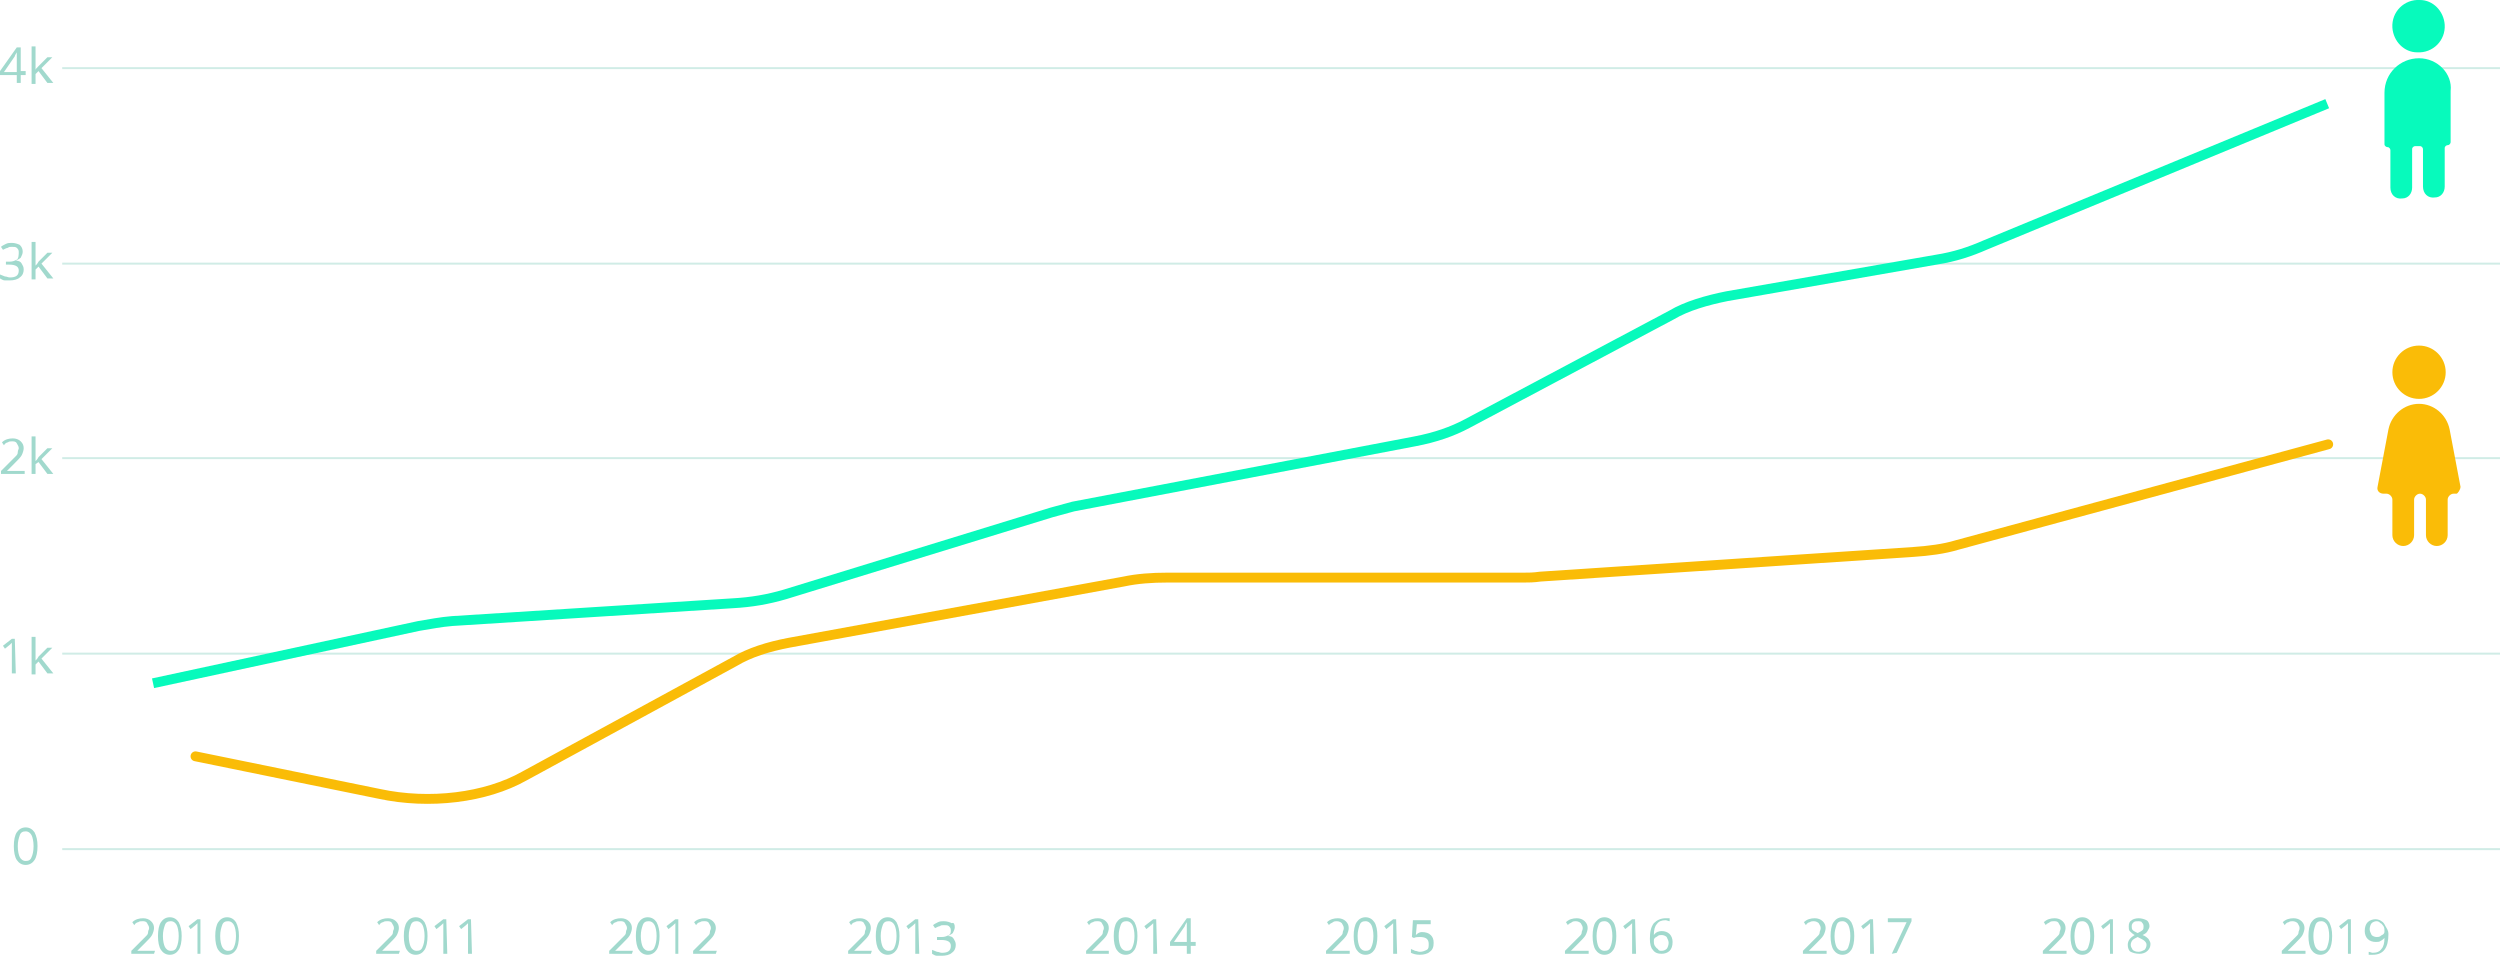<?xml version="1.0" encoding="utf-8"?>
<!-- Generator: Adobe Illustrator 22.0.1, SVG Export Plug-In . SVG Version: 6.00 Build 0)  -->
<svg version="1.1" id="Layer_1" xmlns="http://www.w3.org/2000/svg" xmlns:xlink="http://www.w3.org/1999/xlink" x="0px" y="0px"
	 viewBox="0 0 253.2 96.8" style="enable-background:new 0 0 253.2 96.8;" xml:space="preserve">
<style type="text/css">
	.st0{opacity:0.5;}
	.st1{fill:#A1D9CD;}
	.st2{fill:none;stroke:#FABC07;stroke-linecap:round;stroke-miterlimit:10;}
	.st3{fill:none;stroke:#07FABC;stroke-miterlimit:10;}
	.st4{fill:#07FABC;}
	.st5{fill:#FABC07;}
</style>
<g id="line" class="st0">
	<rect x="6.3" y="85.9" class="st1" width="246.9" height="0.2"/>
	<rect x="6.3" y="66.1" class="st1" width="246.9" height="0.2"/>
	<rect x="6.3" y="46.3" class="st1" width="246.9" height="0.2"/>
	<rect x="6.3" y="26.6" class="st1" width="246.9" height="0.2"/>
	<rect x="6.3" y="6.8" class="st1" width="246.9" height="0.2"/>
</g>
<g id="numbers">
	<g>
		<path class="st1" d="M3.8,85.7c0,0.6-0.1,1.1-0.3,1.4S3,87.6,2.6,87.6s-0.7-0.2-0.9-0.5s-0.3-0.8-0.3-1.4s0.1-1.1,0.3-1.4
			s0.5-0.5,0.9-0.5s0.7,0.2,0.9,0.5C3.7,84.7,3.8,85.1,3.8,85.7z M1.8,85.7c0,0.5,0.1,0.9,0.2,1.1s0.3,0.4,0.6,0.4
			c0.3,0,0.5-0.1,0.6-0.4c0.1-0.2,0.2-0.6,0.2-1.1s-0.1-0.9-0.2-1.1c-0.1-0.2-0.3-0.4-0.6-0.4c-0.3,0-0.5,0.1-0.6,0.4
			S1.8,85.2,1.8,85.7z"/>
	</g>
	<g>
		<path class="st1" d="M1.6,68.2H1.2v-2.5c0-0.2,0-0.4,0-0.6l-0.1,0.1c0,0-0.2,0.2-0.6,0.5l-0.2-0.3l0.9-0.7h0.3L1.6,68.2L1.6,68.2z
			"/>
		<path class="st1" d="M3.6,66.9c0.1-0.1,0.2-0.2,0.3-0.4l0.9-0.9h0.5l-1.1,1.1l1.2,1.5H4.8L3.9,67l-0.3,0.3v1H3.2v-3.8h0.4v2
			C3.6,66.5,3.6,66.7,3.6,66.9L3.6,66.9z"/>
	</g>
	<g>
		<path class="st1" d="M2.5,48H0.1v-0.3L1,46.8c0.3-0.3,0.5-0.5,0.6-0.6s0.2-0.2,0.2-0.4s0.1-0.3,0.1-0.4c0-0.2-0.1-0.3-0.2-0.5
			s-0.3-0.2-0.5-0.2c-0.1,0-0.3,0-0.4,0.1c-0.1,0-0.3,0.1-0.4,0.3l-0.2-0.3c0.3-0.3,0.7-0.4,1.1-0.4c0.3,0,0.6,0.1,0.8,0.3
			s0.3,0.4,0.3,0.7c0,0.2-0.1,0.5-0.2,0.7s-0.4,0.5-0.7,0.8l-0.8,0.8l0,0h1.8C2.5,47.7,2.5,48,2.5,48z"/>
		<path class="st1" d="M3.6,46.7c0.1-0.1,0.2-0.2,0.3-0.4l0.9-0.9h0.5l-1.1,1.1L5.4,48H4.8l-0.9-1.2L3.6,47v1H3.2v-3.8h0.4v2
			C3.6,46.3,3.6,46.5,3.6,46.7L3.6,46.7z"/>
	</g>
	<g>
		<path class="st1" d="M2.3,25.5c0,0.2-0.1,0.4-0.2,0.6c-0.1,0.1-0.3,0.2-0.5,0.3l0,0c0.3,0,0.5,0.1,0.6,0.3s0.2,0.3,0.2,0.6
			S2.3,27.9,2,28.1c-0.2,0.2-0.6,0.3-1,0.3c-0.2,0-0.4,0-0.5,0c-0.2,0-0.3-0.1-0.5-0.2v-0.4c0.2,0.1,0.3,0.1,0.5,0.2
			c0.2,0,0.3,0.1,0.5,0.1c0.6,0,0.9-0.2,0.9-0.7c0-0.4-0.3-0.6-1-0.6H0.6v-0.3H1c0.3,0,0.5-0.1,0.7-0.2s0.2-0.6,0.2-0.8
			s-0.1-0.3-0.2-0.4C1.6,25,1.4,25,1.2,25s-0.3,0-0.4,0.1c-0.1,0-0.3,0.1-0.5,0.2L0.1,25c0.1-0.1,0.3-0.2,0.5-0.3s0.4-0.1,0.6-0.1
			c0.3,0,0.6,0.1,0.8,0.2C2.2,25,2.3,25.2,2.3,25.5z"/>
		<path class="st1" d="M3.6,26.9c0.1-0.1,0.2-0.2,0.3-0.4l0.9-0.9h0.5l-1.1,1.1l1.2,1.5H4.8L3.9,27l-0.3,0.3v1H3.2v-3.8h0.4v2
			C3.6,26.5,3.6,26.7,3.6,26.9L3.6,26.9z"/>
	</g>
	<g>
		<path class="st1" d="M2.6,7.6H2.1v0.8H1.7V7.6H0V7.2l1.7-2.4h0.4v2.4h0.5C2.6,7.2,2.6,7.6,2.6,7.6z M1.7,7.3V6.1
			c0-0.2,0-0.5,0-0.8l0,0C1.6,5.5,1.5,5.6,1.5,5.7L0.4,7.3H1.7z"/>
		<path class="st1" d="M3.6,7.1c0-0.1,0.1-0.2,0.3-0.4l0.9-0.9h0.5L4.2,6.9l1.2,1.5H4.8L3.9,7.2L3.6,7.5v1H3.2V4.7h0.4v2
			C3.6,6.8,3.6,6.9,3.6,7.1L3.6,7.1z"/>
	</g>
</g>
<g>
	<path class="st1" d="M233.4,96.6h-2.3v-0.3l0.9-0.9c0.3-0.3,0.5-0.5,0.6-0.6s0.2-0.2,0.2-0.4c0-0.1,0.1-0.2,0.1-0.4
		c0-0.2-0.1-0.3-0.2-0.5c-0.1-0.1-0.3-0.2-0.5-0.2c-0.1,0-0.3,0-0.4,0.1c-0.1,0-0.3,0.1-0.4,0.3l-0.2-0.3c0.3-0.3,0.7-0.4,1.1-0.4
		c0.3,0,0.6,0.1,0.8,0.3s0.3,0.4,0.3,0.7c0,0.2-0.1,0.5-0.2,0.7c-0.1,0.2-0.4,0.5-0.7,0.8l-0.8,0.8l0,0h1.8v0.3H233.4z"/>
	<path class="st1" d="M236.2,94.8c0,0.6-0.1,1.1-0.3,1.4s-0.5,0.5-0.9,0.5s-0.7-0.2-0.9-0.5s-0.3-0.8-0.3-1.4s0.1-1.1,0.3-1.4
		s0.5-0.5,0.9-0.5s0.7,0.2,0.9,0.5C236.1,93.8,236.2,94.2,236.2,94.8z M234.3,94.8c0,0.5,0.1,0.9,0.2,1.1c0.1,0.2,0.3,0.4,0.6,0.4
		s0.5-0.1,0.6-0.4s0.2-0.6,0.2-1.1s-0.1-0.9-0.2-1.1s-0.3-0.4-0.6-0.4s-0.5,0.1-0.6,0.4S234.3,94.3,234.3,94.8z"/>
	<path class="st1" d="M238.2,96.6h-0.4v-2.5c0-0.2,0-0.4,0-0.6l-0.1,0.1c0,0-0.2,0.2-0.6,0.5l-0.2-0.3l0.9-0.7h0.3v3.5H238.2z"/>
	<path class="st1" d="M241.9,94.6c0,1.4-0.5,2.1-1.6,2.1c-0.2,0-0.3,0-0.4,0v-0.3c0.1,0,0.3,0.1,0.4,0.1c0.4,0,0.7-0.1,0.9-0.4
		c0.2-0.2,0.3-0.6,0.3-1.1l0,0c-0.1,0.1-0.2,0.2-0.4,0.3c-0.1,0.1-0.3,0.1-0.5,0.1c-0.3,0-0.6-0.1-0.8-0.3c-0.2-0.2-0.3-0.5-0.3-0.8
		c0-0.4,0.1-0.7,0.3-0.9c0.2-0.2,0.5-0.3,0.8-0.3c0.2,0,0.5,0.1,0.6,0.2c0.2,0.1,0.3,0.3,0.4,0.5S241.9,94.2,241.9,94.6z
		 M240.7,93.3c-0.2,0-0.4,0.1-0.5,0.2s-0.2,0.4-0.2,0.6s0.1,0.4,0.2,0.6c0.1,0.1,0.3,0.2,0.5,0.2c0.1,0,0.3,0,0.4-0.1
		c0.1-0.1,0.2-0.1,0.3-0.2s0.1-0.2,0.1-0.3c0-0.2,0-0.3-0.1-0.5c-0.1-0.1-0.2-0.3-0.3-0.3C241,93.4,240.9,93.3,240.7,93.3z"/>
</g>
<g>
	<path class="st1" d="M209.2,96.6h-2.3v-0.3l0.9-0.9c0.3-0.3,0.5-0.5,0.6-0.6s0.2-0.2,0.2-0.4c0-0.1,0.1-0.2,0.1-0.4
		c0-0.2-0.1-0.3-0.2-0.5s-0.3-0.2-0.5-0.2c-0.1,0-0.3,0-0.4,0.1s-0.3,0.1-0.4,0.3l-0.2-0.3c0.3-0.3,0.7-0.4,1.1-0.4
		c0.3,0,0.6,0.1,0.8,0.3s0.3,0.4,0.3,0.7c0,0.2-0.1,0.5-0.2,0.7c-0.1,0.2-0.4,0.5-0.7,0.8l-0.8,0.8l0,0h1.8v0.3H209.2z"/>
	<path class="st1" d="M212.1,94.8c0,0.6-0.1,1.1-0.3,1.4s-0.5,0.5-0.9,0.5s-0.7-0.2-0.9-0.5s-0.3-0.8-0.3-1.4s0.1-1.1,0.3-1.4
		s0.5-0.5,0.9-0.5s0.7,0.2,0.9,0.5S212.1,94.2,212.1,94.8z M210.1,94.8c0,0.5,0.1,0.9,0.2,1.1c0.1,0.2,0.3,0.4,0.6,0.4
		s0.5-0.1,0.6-0.4s0.2-0.6,0.2-1.1s-0.1-0.9-0.2-1.1s-0.3-0.4-0.6-0.4s-0.5,0.1-0.6,0.4S210.1,94.3,210.1,94.8z"/>
	<path class="st1" d="M214.1,96.6h-0.4v-2.5c0-0.2,0-0.4,0-0.6l-0.1,0.1c0,0-0.2,0.2-0.6,0.5l-0.2-0.3l0.9-0.7h0.3v3.5H214.1z"/>
	<path class="st1" d="M216.6,93c0.3,0,0.6,0.1,0.8,0.2s0.3,0.4,0.3,0.6s-0.1,0.3-0.2,0.5s-0.3,0.3-0.5,0.4c0.3,0.1,0.5,0.3,0.6,0.4
		c0.1,0.2,0.2,0.3,0.2,0.5c0,0.3-0.1,0.5-0.3,0.7s-0.5,0.3-0.8,0.3c-0.4,0-0.7-0.1-0.9-0.2s-0.3-0.4-0.3-0.7c0-0.4,0.2-0.7,0.7-1
		c-0.2-0.1-0.4-0.3-0.5-0.4s-0.1-0.3-0.1-0.5c0-0.3,0.1-0.5,0.3-0.6C216,93.1,216.3,93,216.6,93z M215.8,95.7c0,0.2,0.1,0.3,0.2,0.5
		c0.1,0.1,0.3,0.2,0.6,0.2c0.2,0,0.4-0.1,0.6-0.2c0.1-0.1,0.2-0.3,0.2-0.5s-0.1-0.3-0.2-0.4s-0.3-0.2-0.7-0.4
		c-0.2,0.1-0.4,0.2-0.5,0.3S215.8,95.5,215.8,95.7z M216.6,93.3c-0.2,0-0.4,0-0.5,0.1s-0.2,0.2-0.2,0.4c0,0.1,0,0.3,0.1,0.4
		s0.3,0.2,0.5,0.3c0.2-0.1,0.4-0.2,0.5-0.3c0.1-0.1,0.1-0.2,0.1-0.4c0-0.2-0.1-0.3-0.2-0.4C217,93.4,216.8,93.3,216.6,93.3z"/>
</g>
<g>
	<path class="st1" d="M184.9,96.6h-2.3v-0.3l0.9-0.9c0.3-0.3,0.5-0.5,0.6-0.6c0.1-0.1,0.2-0.2,0.2-0.4c0-0.1,0.1-0.2,0.1-0.4
		c0-0.2-0.1-0.3-0.2-0.5c-0.1-0.1-0.3-0.2-0.5-0.2c-0.1,0-0.3,0-0.4,0.1c-0.1,0-0.3,0.1-0.4,0.3l-0.2-0.3c0.3-0.3,0.7-0.4,1.1-0.4
		c0.3,0,0.6,0.1,0.8,0.3c0.2,0.2,0.3,0.4,0.3,0.7c0,0.2-0.1,0.5-0.2,0.7c-0.1,0.2-0.4,0.5-0.7,0.8l-0.8,0.8l0,0h1.8v0.3H184.9z"/>
	<path class="st1" d="M187.8,94.8c0,0.6-0.1,1.1-0.3,1.4c-0.2,0.3-0.5,0.5-0.9,0.5c-0.4,0-0.7-0.2-0.9-0.5c-0.2-0.3-0.3-0.8-0.3-1.4
		s0.1-1.1,0.3-1.4s0.5-0.5,0.9-0.5c0.4,0,0.7,0.2,0.9,0.5C187.7,93.8,187.8,94.2,187.8,94.8z M185.8,94.8c0,0.5,0.1,0.9,0.2,1.1
		c0.1,0.2,0.3,0.4,0.6,0.4s0.5-0.1,0.6-0.4c0.1-0.3,0.2-0.6,0.2-1.1s-0.1-0.9-0.2-1.1c-0.1-0.2-0.3-0.4-0.6-0.4
		c-0.3,0-0.5,0.1-0.6,0.4C185.9,94,185.8,94.3,185.8,94.8z"/>
	<path class="st1" d="M189.8,96.6h-0.4v-2.5c0-0.2,0-0.4,0-0.6l-0.1,0.1c0,0-0.2,0.2-0.6,0.5l-0.2-0.3l0.9-0.7h0.3L189.8,96.6
		L189.8,96.6z"/>
	<path class="st1" d="M191.6,96.6l1.5-3.2h-1.9V93h2.4v0.3l-1.5,3.2L191.6,96.6L191.6,96.6z"/>
</g>
<g>
	<path class="st1" d="M160.8,96.6h-2.3v-0.3l0.9-0.9c0.3-0.3,0.5-0.5,0.6-0.6c0.1-0.1,0.2-0.2,0.2-0.4c0-0.1,0.1-0.2,0.1-0.4
		c0-0.2-0.1-0.3-0.2-0.5c-0.1-0.1-0.3-0.2-0.5-0.2c-0.1,0-0.3,0-0.4,0.1c-0.1,0.1-0.3,0.1-0.4,0.3l-0.2-0.3c0.3-0.3,0.7-0.4,1.1-0.4
		c0.3,0,0.6,0.1,0.8,0.3c0.2,0.2,0.3,0.4,0.3,0.7c0,0.2-0.1,0.5-0.2,0.7c-0.1,0.2-0.4,0.5-0.7,0.8l-0.8,0.8l0,0h1.8v0.3H160.8z"/>
	<path class="st1" d="M163.7,94.8c0,0.6-0.1,1.1-0.3,1.4s-0.5,0.5-0.9,0.5c-0.4,0-0.7-0.2-0.9-0.5c-0.2-0.3-0.3-0.8-0.3-1.4
		s0.1-1.1,0.3-1.4c0.2-0.3,0.5-0.5,0.9-0.5c0.4,0,0.7,0.2,0.9,0.5C163.6,93.7,163.7,94.2,163.7,94.8z M161.7,94.8
		c0,0.5,0.1,0.9,0.2,1.1c0.1,0.2,0.3,0.4,0.6,0.4c0.3,0,0.5-0.1,0.6-0.4c0.1-0.2,0.2-0.6,0.2-1.1s-0.1-0.9-0.2-1.1
		c-0.1-0.2-0.3-0.4-0.6-0.4s-0.5,0.1-0.6,0.4C161.8,94,161.7,94.3,161.7,94.8z"/>
	<path class="st1" d="M165.7,96.6h-0.4v-2.5c0-0.2,0-0.4,0-0.6l-0.1,0.1c0,0-0.2,0.2-0.6,0.5l-0.2-0.3l0.9-0.7h0.3L165.7,96.6
		L165.7,96.6z"/>
	<path class="st1" d="M167.1,95.1c0-0.7,0.1-1.2,0.4-1.6c0.3-0.3,0.7-0.5,1.2-0.5c0.2,0,0.3,0,0.4,0v0.3c-0.1,0-0.3-0.1-0.4-0.1
		c-0.4,0-0.7,0.1-0.9,0.4c-0.2,0.2-0.3,0.6-0.3,1.1l0,0c0.2-0.3,0.5-0.4,0.8-0.4s0.6,0.1,0.8,0.3c0.2,0.2,0.3,0.5,0.3,0.8
		c0,0.4-0.1,0.7-0.3,0.9c-0.2,0.2-0.5,0.3-0.8,0.3c-0.4,0-0.7-0.1-0.9-0.4C167.2,96,167.1,95.6,167.1,95.1z M168.3,96.3
		c0.2,0,0.4-0.1,0.5-0.2c0.1-0.1,0.2-0.4,0.2-0.6s-0.1-0.4-0.2-0.6c-0.1-0.1-0.3-0.2-0.5-0.2c-0.1,0-0.3,0-0.4,0.1
		c-0.1,0.1-0.2,0.1-0.3,0.2s-0.1,0.2-0.1,0.3c0,0.2,0,0.3,0.1,0.5c0.1,0.1,0.2,0.3,0.3,0.3C168,96.3,168.1,96.3,168.3,96.3z"/>
</g>
<g>
	<path class="st1" d="M136.6,96.6h-2.3v-0.3l0.9-0.9c0.3-0.3,0.5-0.5,0.6-0.6c0.1-0.1,0.2-0.2,0.2-0.4c0-0.1,0.1-0.2,0.1-0.4
		c0-0.2-0.1-0.3-0.2-0.5c-0.1-0.1-0.3-0.2-0.5-0.2c-0.1,0-0.3,0-0.4,0.1c-0.1,0.1-0.3,0.1-0.4,0.3l-0.2-0.3c0.3-0.3,0.7-0.4,1.1-0.4
		c0.3,0,0.6,0.1,0.8,0.3c0.2,0.2,0.3,0.4,0.3,0.7c0,0.2-0.1,0.5-0.2,0.7c-0.1,0.2-0.4,0.5-0.7,0.8l-0.8,0.8l0,0h1.8v0.3H136.6z"/>
	<path class="st1" d="M139.5,94.8c0,0.6-0.1,1.1-0.3,1.4s-0.5,0.5-0.9,0.5c-0.4,0-0.7-0.2-0.9-0.5c-0.2-0.3-0.3-0.8-0.3-1.4
		s0.1-1.1,0.3-1.4c0.2-0.3,0.5-0.5,0.9-0.5c0.4,0,0.7,0.2,0.9,0.5C139.4,93.7,139.5,94.2,139.5,94.8z M137.5,94.8
		c0,0.5,0.1,0.9,0.2,1.1c0.1,0.2,0.3,0.4,0.6,0.4c0.3,0,0.5-0.1,0.6-0.4c0.1-0.2,0.2-0.6,0.2-1.1s-0.1-0.9-0.2-1.1
		c-0.1-0.2-0.3-0.4-0.6-0.4s-0.5,0.1-0.6,0.4C137.6,94,137.5,94.3,137.5,94.8z"/>
	<path class="st1" d="M141.5,96.6h-0.4v-2.5c0-0.2,0-0.4,0-0.6l-0.1,0.1c0,0-0.2,0.2-0.6,0.5l-0.2-0.3l0.9-0.7h0.3L141.5,96.6
		L141.5,96.6z"/>
	<path class="st1" d="M144,94.4c0.4,0,0.7,0.1,0.9,0.3c0.2,0.2,0.3,0.4,0.3,0.8s-0.1,0.7-0.4,0.9c-0.2,0.2-0.6,0.3-1,0.3
		c-0.4,0-0.7-0.1-0.9-0.2v-0.4c0.1,0.1,0.3,0.1,0.4,0.2c0.2,0,0.3,0.1,0.5,0.1c0.3,0,0.5-0.1,0.7-0.2s0.2-0.3,0.2-0.6
		c0-0.5-0.3-0.7-0.9-0.7c-0.2,0-0.4,0-0.6,0.1l-0.2-0.1l0.1-1.7h1.8v0.4h-1.4l-0.1,1.1C143.6,94.5,143.8,94.4,144,94.4z"/>
</g>
<g>
	<path class="st1" d="M112.3,96.6H110v-0.3l0.9-0.9c0.3-0.3,0.5-0.5,0.6-0.6s0.2-0.2,0.2-0.4s0.1-0.2,0.1-0.4c0-0.2-0.1-0.3-0.2-0.5
		c-0.1-0.2-0.3-0.2-0.5-0.2c-0.1,0-0.3,0-0.4,0.1c-0.1,0-0.3,0.1-0.4,0.3l-0.2-0.3c0.3-0.3,0.7-0.4,1.1-0.4c0.3,0,0.6,0.1,0.8,0.3
		c0.2,0.2,0.3,0.4,0.3,0.7c0,0.2-0.1,0.5-0.2,0.7c-0.1,0.2-0.4,0.5-0.7,0.8l-0.8,0.8l0,0h1.7V96.6z"/>
	<path class="st1" d="M115.2,94.8c0,0.6-0.1,1.1-0.3,1.4c-0.2,0.3-0.5,0.5-0.9,0.5s-0.7-0.2-0.9-0.5c-0.2-0.3-0.3-0.8-0.3-1.4
		s0.1-1.1,0.3-1.4c0.2-0.3,0.5-0.5,0.9-0.5s0.7,0.2,0.9,0.5C115.1,93.8,115.2,94.2,115.2,94.8z M113.3,94.8c0,0.5,0.1,0.9,0.2,1.1
		s0.3,0.4,0.6,0.4c0.3,0,0.5-0.1,0.6-0.4c0.1-0.2,0.2-0.6,0.2-1.1s-0.1-0.9-0.2-1.1c-0.1-0.2-0.3-0.4-0.6-0.4
		c-0.3,0-0.5,0.1-0.6,0.4S113.3,94.3,113.3,94.8z"/>
	<path class="st1" d="M117.2,96.6h-0.4v-2.5c0-0.2,0-0.4,0-0.6l-0.1,0.1c0,0-0.2,0.2-0.6,0.5l-0.2-0.3l0.9-0.7h0.3L117.2,96.6
		L117.2,96.6z"/>
	<path class="st1" d="M121.1,95.8h-0.5v0.8h-0.4v-0.8h-1.7v-0.4l1.7-2.4h0.4v2.4h0.5V95.8z M120.2,95.4v-1.2c0-0.2,0-0.5,0-0.8l0,0
		c-0.1,0.2-0.2,0.3-0.2,0.4l-1.1,1.6H120.2z"/>
</g>
<g>
	<path class="st1" d="M15.6,96.6h-2.3v-0.3l0.9-0.9c0.3-0.3,0.5-0.5,0.6-0.6s0.2-0.2,0.2-0.4s0.1-0.2,0.1-0.4c0-0.2-0.1-0.3-0.2-0.5
		s-0.3-0.2-0.5-0.2c-0.1,0-0.3,0-0.4,0.1c-0.1,0-0.3,0.1-0.4,0.3l-0.2-0.3c0.3-0.3,0.7-0.4,1.1-0.4c0.3,0,0.6,0.1,0.8,0.3
		s0.3,0.4,0.3,0.7c0,0.2-0.1,0.5-0.2,0.7s-0.4,0.5-0.7,0.8l-0.8,0.8l0,0h1.8L15.6,96.6L15.6,96.6z"/>
	<path class="st1" d="M18.4,94.8c0,0.6-0.1,1.1-0.3,1.4c-0.2,0.3-0.5,0.5-0.9,0.5s-0.7-0.2-0.9-0.5S16,95.4,16,94.8s0.1-1.1,0.3-1.4
		s0.5-0.5,0.9-0.5s0.7,0.2,0.9,0.5C18.3,93.8,18.4,94.2,18.4,94.8z M16.5,94.8c0,0.5,0.1,0.9,0.2,1.1s0.3,0.4,0.6,0.4
		c0.3,0,0.5-0.1,0.6-0.4c0.1-0.2,0.2-0.6,0.2-1.1s-0.1-0.9-0.2-1.1s-0.3-0.4-0.6-0.4c-0.3,0-0.5,0.1-0.6,0.4S16.5,94.3,16.5,94.8z"
		/>
	<path class="st1" d="M20.4,96.6H20v-2.5c0-0.2,0-0.4,0-0.6l-0.1,0.1c0,0-0.2,0.2-0.6,0.5l-0.2-0.3l0.9-0.7h0.3v3.5H20.4z"/>
	<path class="st1" d="M24.2,94.8c0,0.6-0.1,1.1-0.3,1.4c-0.2,0.3-0.5,0.5-0.9,0.5s-0.7-0.2-0.9-0.5s-0.3-0.8-0.3-1.4
		s0.1-1.1,0.3-1.4s0.5-0.5,0.9-0.5s0.7,0.2,0.9,0.5C24.1,93.8,24.2,94.2,24.2,94.8z M22.3,94.8c0,0.5,0.1,0.9,0.2,1.1
		s0.3,0.4,0.6,0.4c0.3,0,0.5-0.1,0.6-0.4c0.1-0.2,0.2-0.6,0.2-1.1s-0.1-0.9-0.2-1.1s-0.3-0.4-0.6-0.4c-0.3,0-0.5,0.1-0.6,0.4
		S22.3,94.3,22.3,94.8z"/>
</g>
<g>
	<path class="st1" d="M40.4,96.6h-2.3v-0.3l0.9-0.9c0.3-0.3,0.5-0.5,0.6-0.6s0.2-0.2,0.2-0.4s0.1-0.2,0.1-0.4c0-0.2-0.1-0.3-0.2-0.5
		s-0.3-0.2-0.5-0.2c-0.1,0-0.3,0-0.4,0.1c-0.1,0-0.3,0.1-0.4,0.3l-0.2-0.3c0.3-0.3,0.7-0.4,1.1-0.4c0.3,0,0.6,0.1,0.8,0.3
		s0.3,0.4,0.3,0.7c0,0.2-0.1,0.5-0.2,0.7c-0.1,0.2-0.4,0.5-0.7,0.8l-0.8,0.8l0,0h1.8L40.4,96.6L40.4,96.6z"/>
	<path class="st1" d="M43.3,94.8c0,0.6-0.1,1.1-0.3,1.4s-0.5,0.5-0.9,0.5s-0.7-0.2-0.9-0.5s-0.3-0.8-0.3-1.4s0.1-1.1,0.3-1.4
		s0.5-0.5,0.9-0.5s0.7,0.2,0.9,0.5C43.2,93.8,43.3,94.2,43.3,94.8z M41.4,94.8c0,0.5,0.1,0.9,0.2,1.1c0.1,0.2,0.3,0.4,0.6,0.4
		s0.5-0.1,0.6-0.4c0.1-0.2,0.2-0.6,0.2-1.1s-0.1-0.9-0.2-1.1c-0.1-0.2-0.3-0.4-0.6-0.4s-0.5,0.1-0.6,0.4S41.4,94.3,41.4,94.8z"/>
	<path class="st1" d="M45.3,96.6h-0.4v-2.5c0-0.2,0-0.4,0-0.6l-0.1,0.1c0,0-0.2,0.2-0.6,0.5L44,93.8l0.9-0.7h0.3L45.3,96.6
		L45.3,96.6z"/>
	<path class="st1" d="M47.8,96.6h-0.4v-2.5c0-0.2,0-0.4,0-0.6l-0.1,0.1c0,0-0.2,0.2-0.6,0.5l-0.2-0.3l0.9-0.7h0.3L47.8,96.6
		L47.8,96.6z"/>
</g>
<g>
	<path class="st1" d="M64,96.6h-2.3v-0.3l0.9-0.9c0.3-0.3,0.5-0.5,0.6-0.6c0.1-0.1,0.2-0.2,0.2-0.4s0.1-0.2,0.1-0.4
		c0-0.2-0.1-0.3-0.2-0.5c-0.1-0.2-0.3-0.2-0.5-0.2c-0.1,0-0.3,0-0.4,0.1c-0.1,0-0.3,0.1-0.4,0.3l-0.2-0.3c0.3-0.3,0.7-0.4,1.1-0.4
		c0.3,0,0.6,0.1,0.8,0.3c0.2,0.2,0.3,0.4,0.3,0.7c0,0.2-0.1,0.5-0.2,0.7c-0.1,0.2-0.4,0.5-0.7,0.8l-0.8,0.8l0,0h1.8L64,96.6L64,96.6
		z"/>
	<path class="st1" d="M66.8,94.8c0,0.6-0.1,1.1-0.3,1.4s-0.5,0.5-0.9,0.5c-0.4,0-0.7-0.2-0.9-0.5c-0.2-0.3-0.3-0.8-0.3-1.4
		s0.1-1.1,0.3-1.4c0.2-0.3,0.5-0.5,0.9-0.5c0.4,0,0.7,0.2,0.9,0.5C66.7,93.8,66.8,94.2,66.8,94.8z M64.9,94.8c0,0.5,0.1,0.9,0.2,1.1
		c0.1,0.2,0.3,0.4,0.6,0.4c0.3,0,0.5-0.1,0.6-0.4c0.1-0.2,0.2-0.6,0.2-1.1s-0.1-0.9-0.2-1.1s-0.3-0.4-0.6-0.4
		c-0.3,0-0.5,0.1-0.6,0.4C65,94,64.9,94.3,64.9,94.8z"/>
	<path class="st1" d="M68.8,96.6h-0.4v-2.5c0-0.2,0-0.4,0-0.6l-0.1,0.1c0,0-0.2,0.2-0.6,0.5l-0.2-0.3l0.9-0.7h0.3v3.5H68.8z"/>
	<path class="st1" d="M72.5,96.6h-2.3v-0.3l0.9-0.9c0.3-0.3,0.5-0.5,0.6-0.6c0.1-0.1,0.2-0.2,0.2-0.4S72,94.2,72,94
		c0-0.2-0.1-0.3-0.2-0.5s-0.3-0.2-0.5-0.2c-0.1,0-0.3,0-0.4,0.1c-0.1,0-0.3,0.1-0.4,0.3l-0.2-0.3c0.3-0.3,0.7-0.4,1.1-0.4
		c0.3,0,0.6,0.1,0.8,0.3c0.2,0.2,0.3,0.4,0.3,0.7c0,0.2-0.1,0.5-0.2,0.7c-0.1,0.2-0.4,0.5-0.7,0.8l-0.8,0.8l0,0h1.8L72.5,96.6
		L72.5,96.6z"/>
</g>
<g>
	<path class="st1" d="M88.2,96.6h-2.3v-0.3l0.9-0.9c0.3-0.3,0.5-0.5,0.6-0.6s0.2-0.2,0.2-0.4s0.1-0.2,0.1-0.4c0-0.2-0.1-0.3-0.2-0.5
		c-0.1-0.2-0.3-0.2-0.5-0.2c-0.1,0-0.3,0-0.4,0.1c-0.1,0-0.3,0.1-0.4,0.3L86,93.4c0.3-0.3,0.7-0.4,1.1-0.4c0.3,0,0.6,0.1,0.8,0.3
		c0.2,0.2,0.3,0.4,0.3,0.7c0,0.2-0.1,0.5-0.2,0.7c-0.1,0.2-0.4,0.5-0.7,0.8l-0.8,0.8l0,0h1.8L88.2,96.6L88.2,96.6z"/>
	<path class="st1" d="M91.1,94.8c0,0.6-0.1,1.1-0.3,1.4c-0.2,0.3-0.5,0.5-0.9,0.5s-0.7-0.2-0.9-0.5c-0.2-0.3-0.3-0.8-0.3-1.4
		s0.1-1.1,0.3-1.4c0.2-0.3,0.5-0.5,0.9-0.5s0.7,0.2,0.9,0.5C91,93.8,91.1,94.2,91.1,94.8z M89.2,94.8c0,0.5,0.1,0.9,0.2,1.1
		s0.3,0.4,0.6,0.4c0.3,0,0.5-0.1,0.6-0.4c0.1-0.2,0.2-0.6,0.2-1.1s-0.1-0.9-0.2-1.1c-0.1-0.2-0.3-0.4-0.6-0.4
		c-0.3,0-0.5,0.1-0.6,0.4S89.2,94.3,89.2,94.8z"/>
	<path class="st1" d="M93.1,96.6h-0.4v-2.5c0-0.2,0-0.4,0-0.6l-0.1,0.1c0,0-0.2,0.2-0.6,0.5l-0.2-0.3l0.9-0.7H93L93.1,96.6
		L93.1,96.6z"/>
	<path class="st1" d="M96.7,93.9c0,0.2-0.1,0.4-0.2,0.6c-0.1,0.1-0.3,0.2-0.5,0.3l0,0c0.3,0,0.5,0.1,0.6,0.3s0.2,0.3,0.2,0.6
		c0,0.3-0.1,0.6-0.4,0.8c-0.2,0.2-0.6,0.3-1,0.3c-0.2,0-0.4,0-0.5,0c-0.2,0-0.3-0.1-0.5-0.2v-0.4c0.2,0.1,0.3,0.1,0.5,0.2
		c0.2,0,0.3,0.1,0.5,0.1c0.6,0,0.9-0.2,0.9-0.7c0-0.4-0.3-0.6-1-0.6h-0.4v-0.3h0.5c0.3,0,0.5-0.1,0.7-0.2c0.2-0.1,0.2-0.3,0.2-0.5
		s-0.1-0.3-0.2-0.4s-0.3-0.1-0.5-0.1c-0.2,0-0.3,0-0.4,0.1c-0.1,0-0.3,0.1-0.5,0.2l-0.2-0.3c0.1-0.1,0.3-0.2,0.5-0.3
		c0.2-0.1,0.4-0.1,0.6-0.1c0.3,0,0.6,0.1,0.8,0.2C96.6,93.4,96.7,93.6,96.7,93.9z"/>
</g>
<path class="st2" d="M19.8,76.6l18.6,3.8c5.1,1.1,10.8,0.4,14.7-1.8L74.4,67c1.5-0.9,3.4-1.5,5.5-1.9l33.9-6.2
	c1.4-0.3,2.9-0.4,4.4-0.4h36.1c0.5,0,1,0,1.7-0.1l37.8-2.5c1.5-0.1,3.1-0.3,4.4-0.7L235.8,45"/>
<path class="st3" d="M15.5,69.2l26.9-5.8c1.2-0.2,2.2-0.4,3.4-0.5l28.4-1.8c1.9-0.1,3.6-0.4,5.3-0.9l27-8.3c0.7-0.2,1.5-0.4,2.2-0.6
	l34.6-6.6c2.1-0.4,3.8-1,5.3-1.8l20.7-11c1.5-0.9,3.6-1.5,5.6-1.9l21.2-3.7c1.9-0.3,3.4-0.8,5-1.5l34.6-14.3"/>
<g>
	<path class="st4" d="M244.8,5.3c1.6,0.1,2.9-1.2,2.8-2.8c-0.1-1.4-1.2-2.5-2.5-2.5c-1.6-0.1-2.9,1.2-2.8,2.8
		C242.4,4.2,243.5,5.3,244.8,5.3z"/>
	<path class="st4" d="M245,5.9L245,5.9c-1.9,0-3.5,1.5-3.5,3.5v5.2c0,0.2,0.2,0.3,0.3,0.3l0,0c0.2,0,0.3,0.2,0.3,0.3V19
		c0,0.7,0.5,1.2,1.2,1.1c0.6,0,1-0.5,1-1.1v-3.9c0-0.2,0.2-0.3,0.3-0.3h0.5c0.2,0,0.3,0.2,0.3,0.3v3.8c0,0.7,0.5,1.2,1.2,1.1
		c0.6,0,1-0.5,1-1.1V15c0-0.2,0.2-0.3,0.3-0.3l0,0c0.2,0,0.3-0.2,0.3-0.3V9.2C248.4,7.5,246.9,5.9,245,5.9z"/>
</g>
<g>
	<circle class="st5" cx="245" cy="37.7" r="2.7"/>
	<path class="st5" d="M249.2,49.3l-1.1-5.8c-0.3-1.5-1.6-2.6-3.1-2.6l0,0c-1.5,0-2.8,1.1-3.1,2.6l-1.1,5.8c-0.1,0.4,0.2,0.7,0.6,0.7
		h0.3c0.3,0,0.6,0.3,0.6,0.6v3.6c0,0.6,0.5,1.1,1.1,1.1s1.1-0.5,1.1-1.1v-3.6c0-0.3,0.3-0.6,0.6-0.6l0,0c0.3,0,0.6,0.3,0.6,0.6v3.6
		c0,0.6,0.5,1.1,1.1,1.1s1.1-0.5,1.1-1.1v-3.6c0-0.3,0.3-0.6,0.6-0.6h0.3C248.9,50,249.2,49.6,249.2,49.3z"/>
</g>
</svg>
